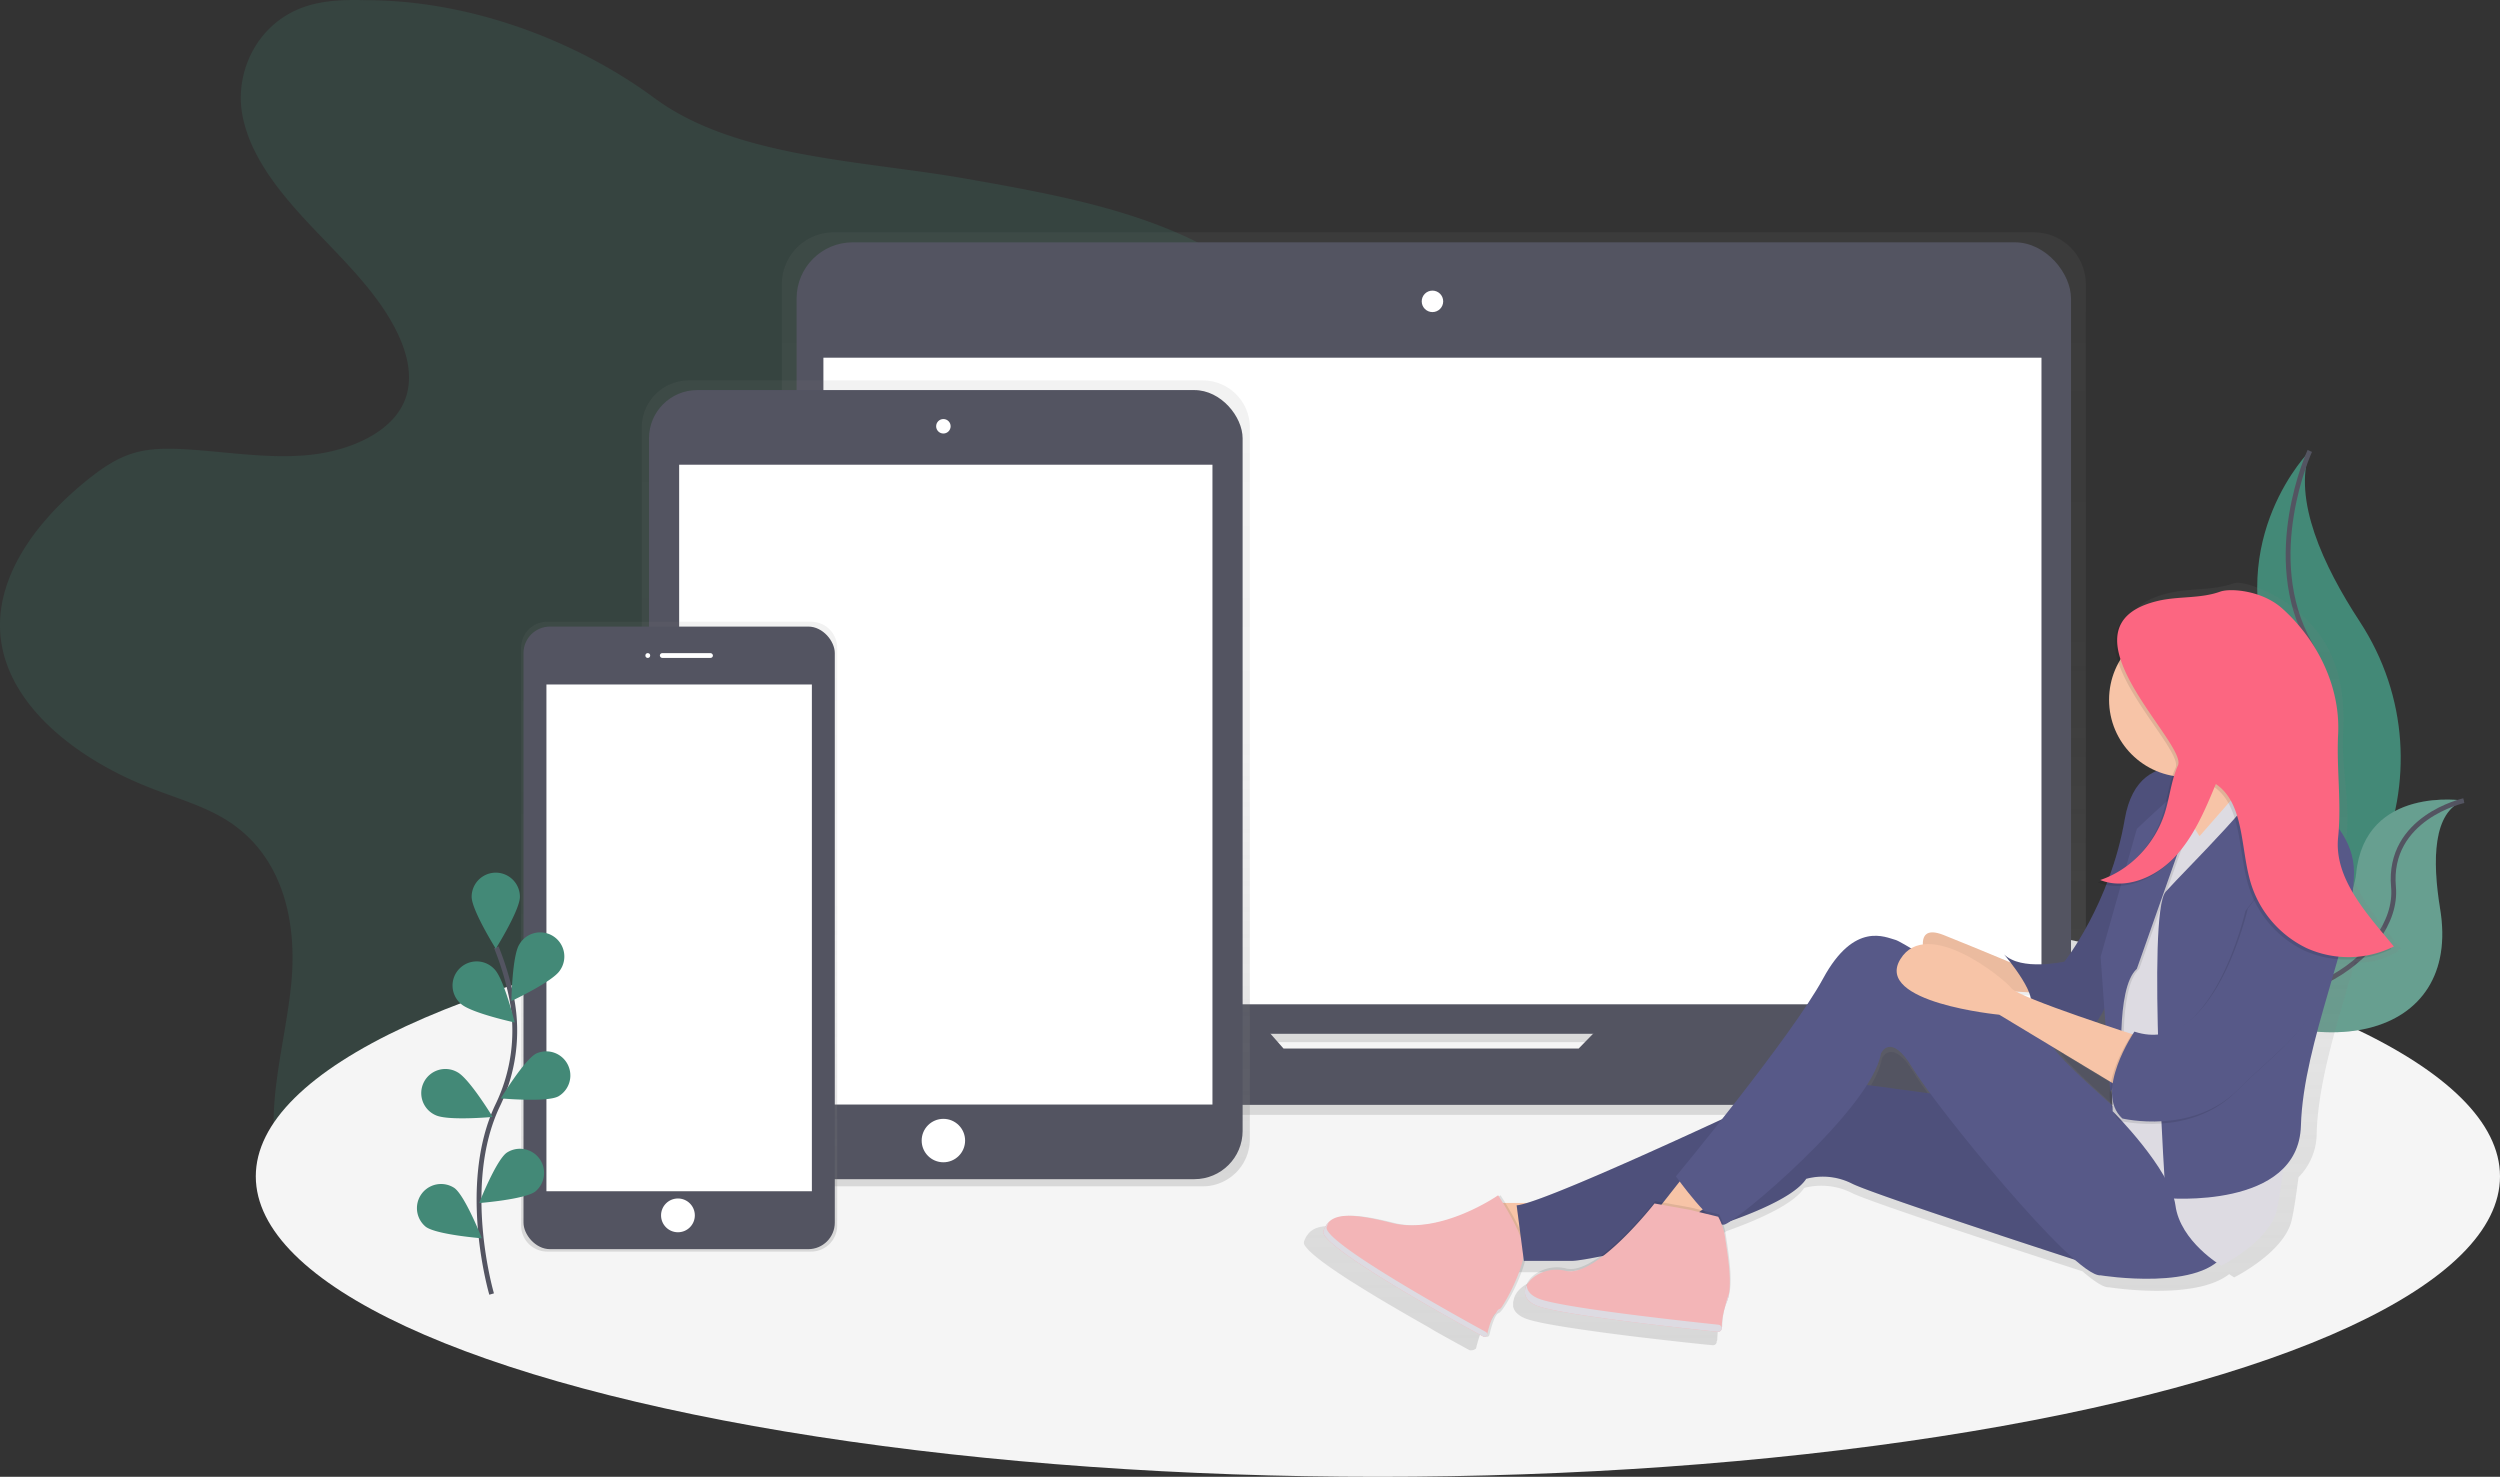 <svg xmlns:xlink="http://www.w3.org/1999/xlink" data-name="Layer 1" viewBox="0 0 1036 612"><rect x="0" y="0" width="1036" height="612" fill="#333333" stroke="none"/><defs><linearGradient id="a" x1="675.05" x2="675.05" y1="606.02" y2="240.27" gradientUnits="userSpaceOnUse"><stop offset="0" stop-color="gray" stop-opacity=".25"/><stop offset=".54" stop-color="gray" stop-opacity=".12"/><stop offset="1" stop-color="gray" stop-opacity=".1"/></linearGradient><linearGradient id="b" x1="473.94" x2="473.94" y1="635.65" y2="301.65" xlink:href="#a"/><linearGradient id="c" x1="363.44" x2="363.44" y1="662.65" y2="401.65" xlink:href="#a"/><linearGradient id="d" x1="849.68" x2="849.68" y1="703.66" y2="385.5" xlink:href="#a"/></defs><path fill="#438977" d="M151.4.07c-8.06-.23-16.32 0-23.88 2.32-20.57 6.32-30.32 27-27.15 44.87s16.21 33.44 29.74 47.67 28.19 28.3 35.61 45.31c3.7 8.49 5.43 18 1.67 26.48-5.8 13.07-23.29 20.37-40.08 21.89s-33.65-1.44-50.5-2.43c-7.07-.41-14.34-.46-21 1.45-7.31 2.08-13.4 6.33-19 10.76-21.85 17.38-39.34 41.09-36.51 66 3.2 28.23 31.74 50.54 63 62.51 10.35 4 21.3 7.18 30.41 12.84 24 14.93 29.39 42.93 27 67.64s-10.53 49.45-6 73.94c5.33 28.49 28.92 54.23 60.74 66.25 28.35 10.71 63.83 10 89-5.11 12.27-7.38 21.55-17.63 29.62-28.23a227.74 227.74 0 0029.45-51c3.51-8.49 6.81-17.62 15-23.52 5-3.63 11.48-5.66 17.89-7.24 19.32-4.76 39.67-6.06 59.17-10.3S454.7 410 465.3 395.9c15-20 8-45.62 8.07-69.14.12-53.66 39.11-101.69 53.5-154 4.7-17.09 6.45-36-4.05-51.25-7.13-10.35-19.16-17.82-31.8-23.59-27.81-12.69-59.42-18.34-90.51-23.84-43.21-7.64-95.68-8.63-129.17-33.35C239.2 17 195.23.07 151.4.07z" opacity=".2"/><ellipse cx="571" cy="487.48" fill="#f5f5f5" rx="465" ry="124.52"/><path fill="#438977" d="M957.18 186.86s-35.83 35.83-15.6 89-34.68 141.59-34.68 141.59.59-.09 1.68-.28c73.59-13 110.16-97.16 69.24-159.69-15.21-23.24-27.7-50.48-20.64-70.62z"/><path fill="none" stroke="#535461" stroke-miterlimit="10" stroke-width="2" d="M957.18 186.86s-20.23 43.92 0 79.75S960.65 403 906.9 417.45"/><path fill="#438977" d="M1021 331.79s-40.89-6.51-44.61 30.13-78.62 41.72-78.62 41.72l1.4.93c61.84 40.59 121 25.86 112-28-3.27-20.08-3-40.21 9.83-44.78z"/><path fill="#f5f5f5" d="M1021 331.79s-40.89-6.51-44.61 30.13-78.62 41.72-78.62 41.72l1.4.93c61.84 40.59 121 25.86 112-28-3.27-20.08-3-40.21 9.83-44.78z" opacity=".2"/><path fill="none" stroke="#535461" stroke-miterlimit="10" stroke-width="2" d="M1021 331.79s-31.74 7-29.13 35.82-47.13 63.45-94.1 36"/><path fill="url(#a)" d="M1008.37 563.92h-64.24a21.42 21.42 0 002.24-9.57V261.79a21.51 21.51 0 00-21.51-21.51H427.52A21.51 21.51 0 00406 261.79v292.57a21.42 21.42 0 002.24 9.57h-66.51a5.69 5.69 0 00-5.69 5.69v4.59A31.82 31.82 0 00367.86 606h614.38a31.82 31.82 0 0031.82-31.82v-4.59a5.69 5.69 0 00-5.69-5.67zm-395.89 18.2l-5.48-6.25h136.72l-6.1 6.26z" transform="translate(-82 -144)"/><rect width="528.12" height="327.99" x="330.11" y="100.42" fill="#535461" rx="23.26" ry="23.26"/><path fill="#fff" d="M341.22 148.23h504.77v267.95H341.22z"/><circle cx="593.61" cy="124.88" r="4.45" fill="#fff"/><path fill="#535461" d="M671.55 416.73l-17.35 17.79H531.9l-15.67-17.79H267.29a5.56 5.56 0 00-5.56 5.56v4.48a31.1 31.1 0 0031.1 31.1h600.45a31.1 31.1 0 0031.1-31.1v-4.48a5.56 5.56 0 00-5.56-5.56z"/><path fill="url(#b)" d="M580.41 301.65H367.48a19.51 19.51 0 00-19.53 19.48v295a19.51 19.51 0 0019.53 19.48h212.93a19.51 19.51 0 0019.53-19.48v-295a19.51 19.51 0 00-19.53-19.48z" transform="translate(-82 -144)"/><rect width="246" height="327" x="268.94" y="161.65" fill="#535461" rx="20" ry="20"/><path fill="#fff" d="M281.44 192.58h221v265.14h-221z"/><circle cx="390.94" cy="176.65" r="3" fill="#fff"/><circle cx="390.94" cy="472.65" r="9" fill="#fff"/><path fill="url(#c)" d="M418.11 401.65H308.78a10.81 10.81 0 00-10.83 10.79v239.42a10.81 10.81 0 0010.83 10.79h109.33a10.81 10.81 0 0010.83-10.79V412.44a10.81 10.81 0 00-10.83-10.79z" transform="translate(-82 -144)"/><rect width="129" height="258" x="216.94" y="259.65" fill="#535461" rx="11" ry="11"/><path fill="#fff" d="M226.44 283.65h110v210h-110z"/><circle cx="268.44" cy="271.65" r="1" fill="#fff"/><rect width="22" height="2" x="273.44" y="270.65" fill="#fff" rx="1" ry="1"/><circle cx="280.94" cy="503.65" r="7" fill="#fff"/><path fill="none" stroke="#535461" stroke-miterlimit="10" stroke-width="2" d="M203.73 536.25s-13.26-45 2.49-78.14A71.09 71.09 0 00212 413.5a119.57 119.57 0 00-6.31-20.93"/><path fill="#438977" d="M215.45 371.63c0 5.52-10 21.51-10 21.51s-10-16-10-21.51a10 10 0 0120 0zM232 402.19c-3 4.63-20.08 12.63-20.08 12.63s.31-18.86 3.31-23.49A10 10 0 11232 402.19zm-.76 52.21c-4.93 2.48-23.71.77-23.71.77s9.79-16.12 14.71-18.6a10 10 0 019 17.84zm-9.44 39.39c-4.44 3.28-23.24 4.76-23.24 4.76s6.92-17.54 11.36-20.82a10 10 0 0111.88 16.06zm-30.89-77.9c4 3.84 22.39 7.83 22.39 7.83s-4.51-18.31-8.47-22.15a10 10 0 10-13.92 14.33zm-10.46 46.2c4.93 2.48 23.71.77 23.71.77s-9.79-16.12-14.71-18.6a10 10 0 10-9 17.84zm-4 46.3c4.44 3.28 23.24 4.76 23.24 4.76s-6.92-17.54-11.36-20.82a10 10 0 00-11.88 16.06z"/><path fill="url(#d)" d="M1077 537.1c-11.07-13.43-24.48-28.86-22.6-46.73 1.52-14.47-2.12-27.85-1.4-42.37 1-20.63-3.14-36.78-18-50-8.68-7.73-23.19-13.8-27.51-12.25-8.56 3.06-17.9 1.89-26.71 4-6.69 1.56-11.14 4-13.9 7-5.55 5-5.64 12-3.11 19.45A32.85 32.85 0 00980 462.28c-6.17 2.58-11.5 8.52-13.58 20.58a140.68 140.68 0 01-6.53 24.31 39.51 39.51 0 01-4 1.61c.3.12.61.2.91.31-.65.25-1.29.5-2 .72a21.21 21.21 0 003.65 1.06c-8 20.21-18 32.73-18 32.73s-18.65 4.12-25.9-3.09c0 0 1.18 1.38 2.78 3.45-7.09-2.94-18.73-7.74-28.68-11.69-7.22-2.87-9.07 0-9 4a13.32 13.32 0 00-5 1.68 48.67 48.67 0 00-6.69-3.6c-4.14-1-17.61-8.24-31.08 16.47-7.84 14.37-27.94 40.6-43.39 60-30.05 13.82-69.17 31.32-83.71 35.72h-9.32c-1.22-2-2.07-3.26-2.07-3.26l-.72.48-.31-.48s-18.3 12.67-36.88 12.77a35 35 0 01-7.84-1c-8.54-2.15-14.56-3.11-18.86-3-5.09-.09-8 1.12-9.76 3.4a8.94 8.94 0 00-.65.94 11.05 11.05 0 00-.54 1c-.16.36-.32.74-.46 1.13a2.32 2.32 0 00.58 1.95 10.42 10.42 0 00.81 1l.52.56c2.34 2.42 6.6 5.63 11.9 9.21 1.53 1 3.15 2.1 4.84 3.19l3.21 2 2.87 1.79 1.15.71 1.28.78 2.29 1.39 1.36.82 2.57 1.53 2.08 1.23c5.44 3.21 10.86 6.32 15.75 9.08l3.42 2.04.33.18 2.2 1.23 3.8 2.11 2.61 1.44 1.22.67 1.31.72.26.14 2.28 1.24a3.3 3.3 0 002.66-.72c.66-2.8 2.27-8.8 4-9.26S706.89 680 709 671.24h20.22a89.13 89.13 0 0011.84-1.82c-5.22 3.72-10.39 6.06-14.41 5.06-8.5-2.11-16.55 3.07-17.36 8.18 0 .11-.07.21-.1.32s-.05.21-.07.31-.06.25-.08.38 0 .21 0 .32v1.38c0 .1.06.27.1.41s0 .18.07.26a5 5 0 00.22.53l.05.13a5.38 5.38 0 00.38.63l.16.21c.1.14.21.28.33.41l.23.23c.12.12.25.24.38.36l.28.23.45.33.33.22.54.32.36.19.68.32.34.15c.36.15.74.29 1.15.42.65.21 1.42.43 2.29.65l.87.21 1.27.29.67.15q1.3.28 2.76.56l1.35.25 1.1.2 2.53.44c1.58.27 3.23.54 5 .8l4.36.66 5.68.81 1.26.17 2 .28 2.93.39 2 .26 5.19.66 1.62.2 3.27.4c4.3.52 8.46 1 12.29 1.43l4.43.5 2.24.25 1 .1 2.68.29 1.49.16 1.84.19 2.59.27h.28l1.66.17a1.51 1.51 0 001.67-1.47v-.17a1.46 1.46 0 00.24-.78 34 34 0 01.93-7.32c.11-.41.24-.83.38-1.25l.16-.48c.18-.51.36-1 .57-1.55a11.12 11.12 0 00.39-1.14c0-.12.07-.24.11-.37s.1-.41.14-.62c2.08-7.11-.43-20.37-1.15-25.58a27.77 27.77 0 00-1.14-4.9 2 2 0 00.39 0 11.79 11.79 0 003-1.63c15.28-5.45 28.16-11.68 32.23-17.92a27.91 27.91 0 0119.68 2.06c7.91 3.93 67.75 23.46 95.61 32.48 5 4.31 8.92 6.83 11.09 6.64 0 0 35.47 5.74 49.73-5.46 1.27.88 2.07 1.35 2.07 1.35s20.72-10.29 23.83-23.68c1-4.34 1.91-10.74 2.84-17.82a25.91 25.91 0 007.52-18.21c.65-22.48 9.36-48.16 15.82-71 7.84.62 10.87-.86 18.06-4.41l-.32-.41c.51-.3.96-.5 1.41-.72zm-118.79 33.67l-4-1.33a33 33 0 003.45-5.74zm-22.29 9.46l24 14.4.21 2.93a21 21 0 00.2 6.7c-10.58-9.4-22.96-20.81-24.42-24.04zm-9.8-21c-2.62-1.08-4.79-2.06-6.28-2.87 2 .14 3.9.26 5.56.35a12.44 12.44 0 01.72 2.52zm-64.28 23.47s4.14-9.26 13.47 6.18c1.45 2.4 4.12 6.22 7.65 10.95l-27.16-3.63c3.2-4.96 5.35-9.57 6.04-13.49z" transform="translate(-82 -144)"/><path fill="#f7c4a7" d="M839.5 401.5s-19-8-34-14-6 14-6 14 25 7 25 8 21 2 21 2z"/><path d="M839.5 401.5s-19-8-34-14-6 14-6 14 25 7 25 8 21 2 21 2z" opacity=".05"/><path fill="#575988" d="M920.5 322.5s-34-18-40 17-25 59-25 59-18 4-25-3c0 0 17 20 9 22 0 0 18 13 26 9s14-31 17-38 14-68 38-66z"/><path d="M920.5 322.5s-34-18-40 17-25 59-25 59-18 4-25-3c0 0 17 20 9 22 0 0 18 13 26 9s14-31 17-38 14-68 38-66z" opacity=".1"/><path fill="#f7c4a7" d="M901.5 310.5s21 24 22 44 24-21 26-22-20-35-22-46-26 24-26 24z"/><path fill="#f7c4a7" d="M916 320.75l-13.25 12L909 358l17-16-2-16-8-5.25zM639.5 498.5h-23l9 22 22-6-8-16z"/><path d="M621.82 495.33s-23.82 16.59-44.17 11.43-25.88-3.23-28.25 3.43c-2.19 6.13 56.84 38.55 66.25 43.67a1.08 1.08 0 001.57-.7c.64-2.72 2.19-8.55 3.85-9 2.16-.58 12-19 11.46-26.24s-10.71-22.59-10.71-22.59z" opacity=".1"/><path fill="#f3b5b7" d="M620.82 495.33s-23.82 16.59-44.17 11.43-25.88-3.23-28.25 3.43c-2.19 6.13 56.84 38.55 66.25 43.67a1.08 1.08 0 001.57-.7c.64-2.72 2.19-8.55 3.85-9 2.16-.58 12-19 11.46-26.24s-10.71-22.59-10.71-22.59z"/><path fill="#575988" d="M817.5 455.5l-67-9s-109 52-122 53l3 23h20c8 0 86-17 97-34a26.78 26.78 0 0119 2c10 5 106 36 106 36z"/><path d="M817.5 455.5l-67-9s-109 52-122 53l3 23h20c8 0 86-17 97-34a26.78 26.78 0 0119 2c10 5 106 36 106 36z" opacity=".1"/><path fill="#f7c4a7" d="M698.5 486.5l-11 14 11 6 16-12-16-8z"/><path fill="#575988" d="M889.5 470.5s-36-30.82-38.49-36.41-61.51-43.59-65.51-44.59-17-8-30 16-61 82-61 82 15 21 20 20 61-48 65-71c0 0 4-9 13 6s67 87 78 86c0 0 43 7 52-10s-33-48-33-48z"/><path fill="#dddbe2" d="M910 324s-12.5 5.5-13.5 28.5-23 62-23 62l2 46s24 24 26 39 19 25 19 25 20-10 23-23 5-45 10-57 2-87 2-87l-15-26-8-9-21 24S900 331 910 324z"/><path d="M880.5 445.5s-3-36 6-44l18-51S911 326 910 324s-23.5 19.5-23.5 19.5l-15 53 4 56z" opacity=".1"/><path fill="#575988" d="M879.5 445.5s-3-36 6-44l18-51s7-25 6-27-24 20-24 20l-15 53 4 56z"/><path fill="#f7c4a7" d="M886.5 429.5s-50-16-53-20-35-30-46-12 41 23 41 23l53 32z"/><path d="M700.67 500.41l-14.8-2.66s-24.24 31.05-36.87 27.9-24.25 10.44-10.91 14.8c12.05 3.94 64.09 9.45 74 10.47a1.46 1.46 0 001.61-1.42 31.84 31.84 0 012.3-11.27c2.67-6.55 0-20.62-.74-26a25.83 25.83 0 00-2.91-9z" opacity=".1"/><path fill="#f3b5b7" d="M700.42 501.38l-14.8-2.66s-24.24 31.05-36.85 27.91-24.25 10.44-10.91 14.8c12.05 3.94 64.09 9.45 74 10.47a1.46 1.46 0 001.61-1.42 31.84 31.84 0 012.21-11.26c2.67-6.55 0-20.62-.74-26a25.83 25.83 0 00-2.91-9z"/><circle cx="909" cy="290" r="32" opacity=".1"/><circle cx="906" cy="290" r="32" fill="#f7c4a7"/><path fill="#575988" d="M937.5 321.5s38 13 38 40-21 70-22 105-56 30-56 30-8-118 0-127 44-44 40-48z"/><path d="M930.5 377.5s-14 62-47 51c0 0-17 25-5 36 0 0 29 7 48-12s33-26 36-49 5-55-5-52-27 26-27 26z" opacity=".1"/><path fill="#575988" d="M931.5 376.5s-14 62-47 51c0 0-17 25-5 36 0 0 29 7 48-12s33-26 36-49 5-55-5-52-27 26-27 26z"/><path fill="#dddbe2" d="M716.54 536c0 .09-.06.2-.09.28a29.28 29.28 0 00-1.57 5.29c.24-.78.52-1.58.84-2.38a14.52 14.52 0 00.82-3.19zm-77.95 2.51c-4.12-1.35-5.85-3.57-5.92-5.91-1.7 3.26-.63 6.92 5.19 8.82 12.05 3.94 64.1 9.45 74 10.47a1.46 1.46 0 001.61-1.43 1.47 1.47 0 00-1.31-1.49c-10.86-1.16-61.68-6.58-73.57-10.46zm-88.81-30.08a12.32 12.32 0 011-2.12 9.75 9.75 0 00-2.35 3.88c-2.19 6.13 56.84 38.55 66.25 43.67a1.08 1.08 0 001.57-.71 1.08 1.08 0 00-.53-1.2c-10.4-5.69-68.1-37.46-65.94-43.52zm71.66 33.98c-.53.14-1.05.85-1.54 1.82l.16-.06c.44-.12 1.19-1 2.1-2.3a1.94 1.94 0 01-.72.54z"/><path d="M901.56 318.17c-2.82 6.22-3.41 13.23-5.48 19.75-4.11 12.93-14.42 23.63-26.77 27.76 10.39 4.14 22.65-.92 30.68-9.32s12.74-19.58 17.25-30.46c11.66 7.84 10.24 25.86 14.16 39.89a44.24 44.24 0 0023.55 28.15 42.17 42.17 0 0036.07-.73c-10.69-13-25.91-30.93-24.1-48.29 1.47-14.06-8.62-24.8-7.93-38.91 1-20-6.66-30.16-21-43-8.38-7.51 4.81-18.1-6-15-4.25 1.22-8.73-3.33-12.9-1.83-8.26 3-17.28 1.84-25.78 3.84-44.18 10.38 12.37 59.07 8.25 68.15z" opacity=".1"/><path fill="#fc6681" d="M902.56 317.17c-2.82 6.22-3.41 13.23-5.48 19.75-4.11 12.93-14.42 23.63-26.77 27.76 10.39 4.14 22.65-.92 30.68-9.32s12.74-19.58 17.25-30.46c11.66 7.84 10.24 25.86 14.16 39.89a44.24 44.24 0 0023.55 28.15 42.17 42.17 0 0036.07-.73c-10.69-13-24.91-27.93-23.1-45.29 1.47-14.06-.72-28.51 0-42.61 1-20-8.81-39.32-23.16-52.16-8.38-7.51-21.47-8.47-25.65-7-8.26 3-17.28 1.84-25.78 3.84-44.2 10.41 12.35 59.1 8.23 68.18z"/></svg>